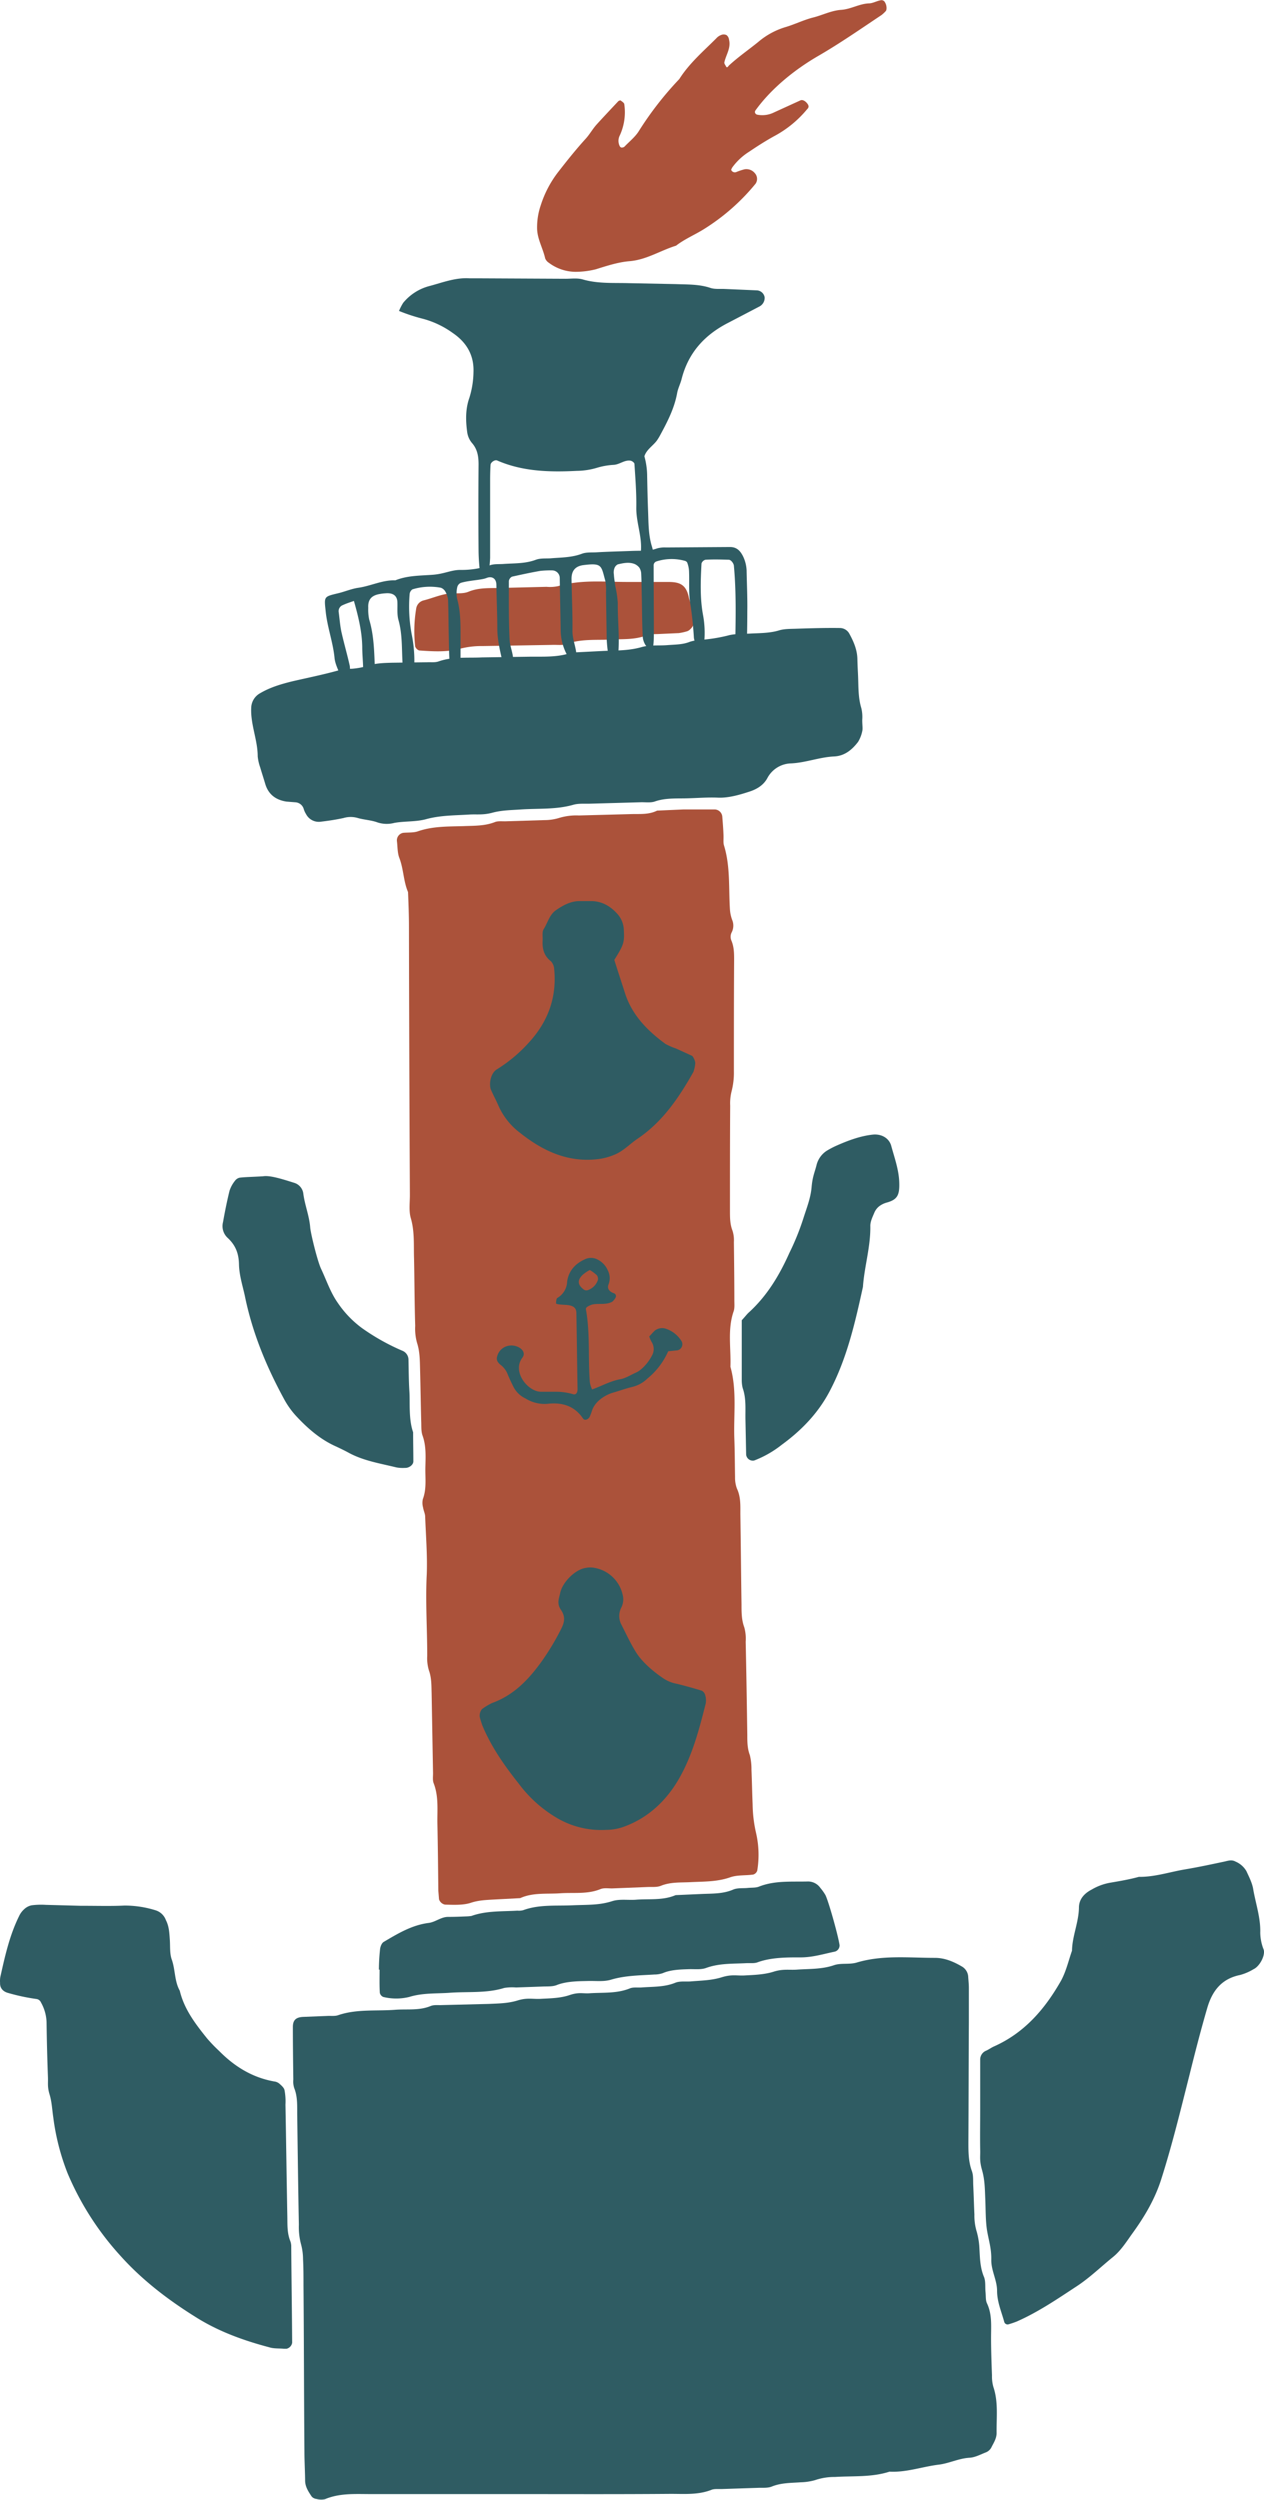 <svg xmlns="http://www.w3.org/2000/svg" width="546.5" height="1080" viewBox="-0.033 0.02 546.552 1079.956" style=""><g><g data-name="Layer 2"><path d="M295.4 349.7h13.8a3.4 3.4 0 0 1 3.1 3.3c.2 2.5.4 5 .5 7.5s-.2 3.5.3 5c2.7 9 1.9 18.3 2.5 27.5a16 16 0 0 0 1.1 4.8 6.4 6.4 0 0 1-.3 4.9 4.2 4.2 0 0 0-.2 3.6c1.2 2.8 1.2 5.7 1.2 8.7-.1 15.9-.1 31.9-.1 47.8a32.3 32.3 0 0 1-1 8.7 21.1 21.1 0 0 0-.6 6.2c-.1 15.1-.1 30.2-.1 45.3 0 3 0 5.9 1.1 8.7a13.5 13.5 0 0 1 .6 4.9c.1 8.4.2 16.8.2 25.2 0 1.7.2 3.5-.4 5-2.6 7.8-1 15.8-1.3 23.7 2.9 10.3 1.3 20.9 1.7 31.3.2 5.4.2 10.9.3 16.4a13.6 13.6 0 0 0 .8 4.9c1.7 3.6 1.5 7.3 1.5 11.1.2 13 .3 26 .5 39 0 3.4 0 6.7 1.2 9.9a18.4 18.4 0 0 1 .6 6.2c.3 13.5.5 26.9.7 40.3 0 3 0 5.8 1.1 8.7a25.1 25.1 0 0 1 .7 6.2c.2 5 .3 10.1.5 15.1a58.4 58.4 0 0 0 1.5 12.4 42 42 0 0 1 .5 16.2 2.6 2.6 0 0 1-1.7 1.7c-3.3.5-6.9.1-10 1.2-5.7 2-11.5 1.8-17.3 2.1-4.2.2-8.4-.1-12.5 1.5-1.8.8-4.1.5-6.2.6l-15.1.6c-1.6 0-3.5-.3-5 .3-5.6 2.3-11.6 1.4-17.4 1.8s-11.8-.4-17.3 2.1l-11.4.6c-3.3.2-6.6.3-9.9 1.4s-7.4.9-11.2.8a3.4 3.4 0 0 1-2.6-2.3l-.3-3.7c-.1-9.7-.2-19.3-.4-29-.1-5.8.6-11.7-1.6-17.4-.6-1.5-.2-3.3-.3-5l-.6-34c-.1-3.3 0-6.6-1.2-9.9a18.2 18.2 0 0 1-.7-6.2c0-11.8-.8-23.5-.2-35.3.3-8.3-.4-16.7-.7-25.1-.1-1.2-.7-2.4-.9-3.7a7.4 7.4 0 0 1-.1-3.6c1.7-4.5 1-9.1 1.1-13.7s.4-9.2-1.2-13.7c-.7-1.9-.5-4.2-.6-6.2-.2-7.6-.3-15.2-.5-22.7-.1-3.8-.1-7.5-1.3-11.2a22.8 22.8 0 0 1-.8-7.4c-.3-9.7-.3-19.3-.5-29-.2-5.8.3-11.7-1.4-17.5-.9-3.1-.4-6.6-.4-10q-.3-57.9-.4-115.8c0-5.1-.2-10.1-.4-15.1-2-4.7-1.9-9.8-3.7-14.6-.9-2.2-.8-4.9-1.1-7.4a3.3 3.3 0 0 1 2.7-3.6c2.1-.2 4.3 0 6.2-.6 6.5-2.3 13.2-2.1 19.9-2.3 4.6-.2 9.2 0 13.7-1.8 1.4-.5 3.3-.2 5-.3l16.3-.5a21.6 21.6 0 0 0 6.2-.9 25.7 25.7 0 0 1 8.7-1.1l22.6-.6c3.8-.1 7.6.3 11.2-1.5z" fill="#ab523a"></path><path d="M223.3 1077.6h-62.9c-6.7 0-13.5-.5-19.9 2.2a7.8 7.8 0 0 1-3.7-.1 3.1 3.1 0 0 1-2.1-1.1c-1.4-2.1-2.8-4.2-2.8-6.9s-.3-8.4-.3-12.6c-.2-23.9-.2-47.8-.4-71.7 0-3.8 0-7.6-.2-11.3a25.1 25.1 0 0 0-.8-6.2 28.8 28.8 0 0 1-1-8.7c-.3-15.5-.5-31.1-.7-46.6-.1-4.2.3-8.4-1.3-12.4a9.2 9.2 0 0 1-.4-3.7c-.1-7.6-.2-15.2-.2-22.7 0-3 1.3-4.3 4.7-4.4l10.1-.4c1.7-.1 3.5.2 5-.4 8.1-2.7 16.6-1.6 24.9-2.3 5-.3 10.1.4 14.9-1.6 1.5-.6 3.3-.3 5-.4l20.2-.5c4.1-.2 8.2-.2 12.4-1.5s6.6-.5 10-.7 8.3-.2 12.4-1.6 5.8-.6 8.7-.8c5.8-.4 11.7.2 17.4-2.1 1.4-.6 3.3-.3 5-.4 5-.4 10-.1 14.8-2.1 1.9-.7 4.2-.4 6.3-.5 4.5-.4 9.1-.4 13.6-1.8s6.6-.6 10-.8 8.3-.3 12.4-1.6 6.6-.7 10-.9c5.4-.4 10.8-.1 16.1-1.9 3.1-1.1 6.8-.2 10-1.2 11.1-3.3 22.4-2 33.7-2 4.4 0 8.2 1.7 11.8 3.8a5.5 5.5 0 0 1 2.6 4.1c.1 1.7.3 3.4.3 5v15.1c-.1 17.2-.1 34.5-.2 51.7 0 4.1 0 8.3 1.5 12.4.7 1.9.5 4.1.6 6.2.2 4.2.3 8.4.5 12.6a23.6 23.6 0 0 0 1 7.4 32.6 32.6 0 0 1 1.1 6.1c.3 4.6.2 9.2 2.1 13.6.7 1.9.4 4.2.6 6.3s0 3.5.6 4.9c2.3 4.8 1.8 9.8 1.8 14.9s.2 10.9.4 16.3a16.7 16.7 0 0 0 .6 5c2.2 6.5 1.3 13.2 1.4 19.9 0 2.2-1.1 4-2.1 5.9a4.6 4.6 0 0 1-2.6 2.5c-2.3.9-4.7 2.2-7.1 2.3-4.7.3-8.9 2.5-13.4 3-7.1.9-13.9 3.4-21.1 3-7.7 2.5-15.7 1.8-23.6 2.3a26 26 0 0 0-8.7 1.4 25 25 0 0 1-6.1.9c-4.2.3-8.4.2-12.4 1.8-1.9.8-4.2.5-6.2.6l-15.1.5c-1.7.1-3.6-.2-5 .4-5.7 2.2-11.6 1.7-17.5 1.7-22.2.2-44.4.1-66.7.1z" fill="#2f5c63"></path><path d="M372.8 311c0 2.4.3 3.7 0 4.9a14.3 14.3 0 0 1-1.8 4.6c-2.6 3.4-5.8 6.1-10.4 6.3-6.3.3-12.2 2.7-18.6 3a11.9 11.9 0 0 0-10.2 6.3c-1.6 3-4.4 4.8-7.8 5.9s-8.7 2.8-13.5 2.6-9.2.2-13.8.3-9.2-.2-13.7 1.4c-1.9.6-4.2.2-6.3.3l-21.4.6c-2.5.1-5.1-.2-7.5.5-7.4 2.1-15 1.5-22.5 2-4.2.3-8.3.3-12.4 1.4s-6.7.6-10 .8c-6.3.4-12.5.3-18.7 2-4.4 1.2-9.2.8-13.7 1.6a12.9 12.9 0 0 1-7.3-.2c-2.7-1-5.7-1.1-8.5-1.9a10.9 10.9 0 0 0-6.2 0c-3.2.7-6.5 1.2-9.9 1.6a6.2 6.2 0 0 1-6.3-3.3 8.8 8.8 0 0 1-1-2.2 4 4 0 0 0-3.7-2.9l-3.8-.3c-4.5-.7-7.7-3-9.1-7.5-.7-2.4-1.5-4.8-2.2-7.2a20.8 20.8 0 0 1-1.1-4.8c0-7.2-3.2-13.9-2.8-21.2a7.4 7.4 0 0 1 3.8-6.1c4.4-2.6 9.2-4 14.1-5.2 6.5-1.5 13-2.8 19.5-4.6a31.9 31.9 0 0 1 6.2-.8 32.2 32.2 0 0 0 6.2-1.1c3.6-1.3 7.4-1.4 11.1-1.5l15.1-.2c1.7-.1 3.5.2 5.1-.4 6.1-2.1 12.4-1.4 18.7-1.7l20.1-.3c6.3-.1 12.6.4 18.7-1.8l13.8-.7c5.5-.2 10.8-.1 16.2-1.6 3.6-1.1 7.5-.6 11.3-.9s6.7-.2 9.9-1.5a20.1 20.1 0 0 1 4.9-.8 70.6 70.6 0 0 0 11.2-1.8c3.1-.9 6.6-.7 9.9-.9s8.4-.1 12.5-1.4c2.4-.7 5-.6 7.5-.7 6.3-.2 12.6-.4 18.9-.3a4.7 4.7 0 0 1 4 2.6c1.8 3.3 3.3 6.8 3.4 10.7s.2 5 .3 7.5c.2 4.6 0 9.2 1.4 13.8a16.3 16.3 0 0 1 .4 5.1z" fill="#2f5c63"></path><path d="M34.7 823.4c7.4 0 13.2.2 19.1-.1a44.9 44.9 0 0 1 13.6 2.1 6.9 6.9 0 0 1 4.3 4.2c1.4 2.7 1.5 5.6 1.7 8.5s-.1 6.1.9 8.7c1.5 4.4 1.1 9.2 3.4 13.3 1.9 8 6.8 14.4 11.8 20.6a65.7 65.7 0 0 0 5.2 5.4c6.6 6.7 14.3 11.5 23.8 13.2a4.3 4.3 0 0 1 2.2.9c.9.8 2.1 1.8 2.3 2.9a25.6 25.6 0 0 1 .4 6.2c.3 15.9.5 31.8.8 47.8.1 3.7-.2 7.5 1.3 11.2a6.4 6.4 0 0 1 .4 2.4c.1 13.9.3 27.7.4 41.5a3.2 3.2 0 0 1-2.4 2.6h-1.2c-2.1-.2-4.3 0-6.2-.6-11-2.9-21.6-6.7-31.3-12.7-12.1-7.5-23.5-16.1-33.1-26.8A124.9 124.9 0 0 1 29.2 939a100.1 100.1 0 0 1-6.2-24.2c-.5-3.3-.6-6.6-1.6-9.9s-.6-4.9-.7-7.4c-.3-8-.5-16-.6-23.9a18.6 18.6 0 0 0-2.4-8.4 2.5 2.5 0 0 0-1.8-1.5 86.8 86.8 0 0 1-12.3-2.6c-2.4-.6-3.7-2.2-3.6-4.4a10.5 10.5 0 0 1 .1-2.5c2-9 4-18 8.1-26.3a9.3 9.3 0 0 1 2.2-3 6.7 6.7 0 0 1 3.2-1.7 32.2 32.2 0 0 1 6.2-.2z" fill="#2f5c63"></path><path d="M423.8 911.3v-21.4a4.1 4.1 0 0 1 2.6-3.9c1.1-.5 2.2-1.3 3.3-1.8 13.3-5.9 22.1-16.2 29.1-28.5 2.2-4.1 3.2-8.6 4.7-12.9.1-6.3 2.9-12.2 3-18.6 0-3.7 2.4-6.2 5.5-7.8a23.8 23.8 0 0 1 8.2-3c4.1-.7 8.2-1.4 12.2-2.5 6.8.1 13.3-2.1 19.8-3.2s11.5-2.2 17.2-3.4c1.7-.4 3.2-.9 4.8 0a9.9 9.9 0 0 1 4.7 4.1c1.2 2.6 2.6 5.3 3 8.1 1.1 6.2 3.2 12.2 3 18.6a20.7 20.7 0 0 0 1.5 7.3c.7 2.6-1.8 7.2-4.4 8.4a22.6 22.6 0 0 1-5.8 2.5c-7.9 1.6-12 6.7-14.2 14.2-2.8 9.6-5.3 19.3-7.7 29-3.8 15-7.4 29.9-12.1 44.7-2.8 9-7.5 16.8-12.9 24.2-2.4 3.4-4.8 7.1-8 9.7-5.2 4.2-10 8.9-15.6 12.6-8.4 5.5-16.7 11.2-26 15.3a35.9 35.9 0 0 1-3.5 1.2 1.5 1.5 0 0 1-2-1c-1.2-4.4-3.1-8.7-3.1-13.4s-2.6-8.8-2.5-13.5-1.1-8.3-1.8-12.4-.6-9.2-.8-13.8-.2-8.3-1.4-12.5-.7-5.8-.8-8.7c-.1-5.9 0-11.7 0-17.6z" fill="#2f5c63"></path><path d="M172.5 134.3a22.8 22.8 0 0 1 1.8-3.5 21.8 21.8 0 0 1 11.5-7.3c5.6-1.5 11.2-3.7 17.2-3.3h3.7l37.8.2c2.5 0 5.1-.4 7.5.3 6.6 1.9 13.3 1.4 20 1.6l20.1.4c5 .2 10 0 14.9 1.6 2 .7 4.2.4 6.3.5l13.8.6a3.6 3.6 0 0 1 3.5 3 4.2 4.2 0 0 1-2.3 4l-13.4 7c-10.2 5.2-17.3 12.9-20.2 24.3-.5 2-1.5 3.9-1.9 5.9-1.2 6.8-4.3 12.7-7.5 18.6a23.9 23.9 0 0 1-1.3 2.1c-1.7 2.3-4.5 3.9-5.4 6.8a32.6 32.6 0 0 1 1.2 8.7c.1 5.1.2 10.1.4 15.1s.1 10 1.6 15a12.7 12.7 0 0 1-.2 8.6 1.6 1.6 0 0 1-2.1 1 4.2 4.2 0 0 1-1.8-1.4 6 6 0 0 1-.5-2.4 23.8 23.8 0 0 1-.1-3.8c.5-6.3-2.1-12.3-2-18.7s-.4-12.5-.8-18.8c0-.5-1-1.3-1.7-1.4-2.6-.4-4.6 1.6-7.2 1.8a31 31 0 0 0-7.4 1.3 31.4 31.4 0 0 1-8.6 1.3c-11.8.6-23.5.3-34.5-4.5-1-.4-2.7.8-2.8 1.8s-.2 4.2-.2 6.3v34c-.1 2.1-.3 4.1-.6 6.2s-.9 1.2-1.9 1.1-1.8-.3-1.9-1.3a84.8 84.8 0 0 1-.6-8.7c-.1-12.6-.1-25.2 0-37.7 0-3.5-.5-6.6-2.9-9.3a9.2 9.2 0 0 1-2-4.5c-.7-5-.8-10.1.9-14.9a39 39 0 0 0 1.8-11.1c.3-7.5-3.1-13-9-17a39.3 39.3 0 0 0-13.6-6.3 77.2 77.2 0 0 1-9.6-3.2z" fill="#2f5c63"></path><path d="M248.9 117.4a19.5 19.5 0 0 1-11.6-3.9 4.1 4.1 0 0 1-1.6-1.9c-1-4.5-3.5-8.5-3.5-13.2a29.6 29.6 0 0 1 1.6-9.8 46.5 46.5 0 0 1 7.5-14.3c3.9-5 7.8-9.9 12-14.5 1.7-1.9 2.9-4.1 4.6-6s6.2-6.7 9.4-10.1c.2-.2.9-.5 1.1-.3s1.4.9 1.5 1.5a24 24 0 0 1-1.9 13.5 5.1 5.1 0 0 0 0 4.8c.2.3.6.6.9.5a1.7 1.7 0 0 0 1.1-.4c2-2.1 4.4-4 6-6.4a143.6 143.6 0 0 1 17.7-22.8c4.3-6.8 10.4-12 16-17.6a5.2 5.2 0 0 1 2-1.4 2.9 2.9 0 0 1 2.4 0 2.9 2.9 0 0 1 1.1 2c.9 3.6-1.3 6.5-2 9.7-.2.6.5 1.4.8 2s.9-.2 1.1-.5c4-3.7 8.5-6.8 12.7-10.2a32.6 32.6 0 0 1 12-6.5c4-1.2 7.8-3.1 11.8-4.1s7.8-3 12.1-3.3 7.9-2.7 12.2-2.8c1.6-.1 3.1-1 4.7-1.3a1.7 1.7 0 0 1 2.1 1c.7 1.1.8 3 .3 3.6a14.5 14.5 0 0 1-1.8 1.7c-9 6-17.9 12.2-27.4 17.7s-20 13.6-27.2 23.6a1.1 1.1 0 0 0-.1 1.1 1.3 1.3 0 0 0 .9.7 11.4 11.4 0 0 0 7.3-1l11.4-5.2c.9-.4 2.2.3 3.1 1.6a2.1 2.1 0 0 1 .4 1.1 1.7 1.7 0 0 1-.6 1.1 47.4 47.4 0 0 1-14.5 11.8c-3.6 2-7.2 4.3-10.6 6.6a26.3 26.3 0 0 0-7.3 6.8c-.2.4-.6 1-.4 1.2a1.7 1.7 0 0 0 2.1.8 25.3 25.3 0 0 1 3.6-1.2 4.7 4.7 0 0 1 4.4 1.6 3.7 3.7 0 0 1 .4 4.6 91 91 0 0 1-22.6 19.8c-3.9 2.4-8.2 4.2-11.8 7-6.8 2.1-12.8 6.1-20.1 6.7-4.9.4-9.8 2-14.6 3.5a36.4 36.4 0 0 1-8.7 1.1z" fill="#ab523a"></path><path d="M163.8 851a86.5 86.5 0 0 1 .5-8.8c.1-1.1.7-2.7 1.6-3.2 6.1-3.6 12.2-7.3 19.5-8.2 2.9-.4 5.3-2.6 8.3-2.6s5.1-.1 7.6-.2a21.1 21.1 0 0 0 2.5-.2c6.4-2.3 13.2-1.9 19.9-2.3a7.1 7.1 0 0 0 2.5-.2c6.8-2.5 14-1.8 21.1-2.1s11.7 0 17.4-1.8c3.1-1 6.7-.4 10-.6 5.9-.5 11.8.4 17.4-2l11.3-.5c4.6-.2 9.2 0 13.6-1.9 1.9-.8 4.2-.5 6.2-.7s3.5 0 5-.6c6.9-2.7 14.1-2 21.1-2.2a6.5 6.5 0 0 1 5.4 2.8 21.8 21.8 0 0 1 2.2 3.1c1.4 2.9 5.4 17.1 6.1 21.6a2.8 2.8 0 0 1-2 2.8c-4.9 1-9.6 2.5-14.8 2.5s-12.6-.1-18.6 2.1c-1.5.6-3.4.3-5 .4-5.9.3-11.7 0-17.4 2.1-2.3.8-5 .4-7.5.5s-7.5.1-11.1 1.7a11.5 11.5 0 0 1-3.7.6c-6.3.4-12.5.4-18.6 2.2-3.2 1-6.7.5-10.1.6s-9.2 0-13.6 1.8c-1.9.7-4.1.5-6.2.6l-11.3.4a21.6 21.6 0 0 0-5.1.2c-7.7 2.4-15.8 1.5-23.7 2.1-5.8.4-11.6 0-17.4 1.8a23.6 23.6 0 0 1-11.2 0 2.5 2.5 0 0 1-1.5-1.8c-.2-3.3-.1-6.6-.1-10z" fill="#2f5c63"></path><path d="M113.7 508.2c3-.5 8.3 1.2 13.4 2.8a5.6 5.6 0 0 1 4 4.5c.6 5 2.6 9.7 3 14.8.2 2.6 3.2 14.9 4.8 18.1 2.3 4.9 4 10.1 7.2 14.6a44.5 44.5 0 0 0 10.4 10.8 93.5 93.5 0 0 0 17.5 9.8 4.2 4.2 0 0 1 2.6 3.9c.1 4.6.1 9.2.4 13.8s-.4 11.8 1.6 17.5c0 4.2.1 8.4.1 12.6 0 1.5-1.9 2.9-3.6 2.8a15.3 15.3 0 0 1-3.7-.2c-6.9-1.7-14-2.8-20.4-6.2-1.8-1-3.7-1.9-5.6-2.8-6.6-2.9-12-7.5-16.9-12.7a36.3 36.3 0 0 1-5.9-8.2c-7.6-14-13.6-28.6-16.8-44.4-1-4.5-2.4-8.8-2.5-13.5s-1.5-8.2-4.8-11.3a6.9 6.9 0 0 1-2.1-6.9c.8-4.5 1.7-9 2.8-13.5a13.6 13.6 0 0 1 2.4-4.4 3.4 3.4 0 0 1 2-1.3c2.5-.3 5-.3 10.1-.6z" fill="#2f5c63"></path><path d="M320.7 570.4c1.5-1.6 2.2-2.6 3.1-3.4 7.9-7.2 13.2-16.1 17.5-25.7a108.4 108.4 0 0 0 6.1-15.1c1.4-4.4 3.1-8.6 3.5-13.3s1.4-6.5 2.2-9.8a10.3 10.3 0 0 1 4.3-5.9 36.8 36.8 0 0 1 4.4-2.3c5-2.2 10.1-4.1 15.5-4.7 3.7-.4 7 1.4 8 4.7 1.4 5.2 3.3 10.3 3.5 15.8s-.7 7.5-5.2 8.8a9.7 9.7 0 0 0-3.4 1.6 7 7 0 0 0-2.2 2.9c-.8 1.9-1.8 3.9-1.7 5.9.1 8.9-2.6 17.4-3.2 26.1-3.4 15.5-6.9 30.9-14.4 45.1-5 9.5-12.2 16.9-20.7 23.1a45.3 45.3 0 0 1-11.9 6.8 2.9 2.9 0 0 1-3.5-2.5l-.3-15.1c-.1-4.6.4-9.2-1.2-13.7a14.5 14.5 0 0 1-.4-3.7z" fill="#2f5c63"></path><path d="M271.2 251.4h17.6c4.8 0 7.8.9 9 6.6.4 2 1.4 3.9 1.9 5.9a27.4 27.4 0 0 1 .3 5c.1 1.3-1.6 3.4-2.9 3.8a23.3 23.3 0 0 1-3.6.8l-8.8.4c-1.7.1-3.5-.1-5 .5-5.2 2.1-10.7 1.6-16.1 1.9s-12.5-.4-18.6 1.9c-1.9.7-4.2.3-6.3.4l-30.1.5a36.8 36.8 0 0 0-9.9 1.2c-5.7 1.5-11.7 1.1-17.5.7a2.9 2.9 0 0 1-1.7-1.7 58.6 58.6 0 0 1 .4-16.2 4.3 4.3 0 0 1 3.1-3.7c4.5-1.1 8.7-3.2 13.4-3.1 2.1 0 4.3.1 6.2-.7 4.4-1.8 9-1.5 13.6-1.6l20.1-.5a16.4 16.4 0 0 0 5-.3c9.9-2.9 19.9-1.8 29.9-1.8z" fill="#ab523a"></path><path d="M262 790.6a37.7 37.7 0 0 1-20.8-4.9 55.9 55.9 0 0 1-16.8-14.9c-6.2-7.8-12-16-15.9-25.4-.4-1.2-.8-2.4-1.1-3.6a4.5 4.5 0 0 1 1-3.4 27.3 27.3 0 0 1 4.3-2.6c9.5-3.4 16-10.3 21.7-18.3a108.5 108.5 0 0 0 8.3-13.9c1.5-3 1.7-5.3-.2-8.1s-.8-4.9-.3-7.3c1-4.7 6.6-10.2 11.1-10.8a9.7 9.7 0 0 1 3.8 0 15.2 15.2 0 0 1 12.3 12.6 8 8 0 0 1-.9 4.8 7.9 7.9 0 0 0 .2 7.2c2.1 4.1 4 8.3 6.5 12.2s7.2 8 11.7 11a15.4 15.4 0 0 0 5.8 2.3c3.6.9 7.3 1.9 10.8 3a3.1 3.1 0 0 1 1.4 1.9 7.8 7.8 0 0 1 .2 3.7c-2.8 11-5.6 21.8-11.2 31.8s-13.8 17.8-24.9 21.6a23 23 0 0 1-7 1.1z" fill="#2f5c63"></path><path d="M265.6 414.7c1.4 4.5 3 9.3 4.5 14 3 9.7 9.7 16.5 17.6 22.3a27.7 27.7 0 0 0 4.6 2l6.8 3.1c.6.2 1.6 2.5 1.5 3.3a15.3 15.3 0 0 1-.8 3.7c-6.2 11-13.2 21.4-23.9 28.7-3.5 2.3-6.3 5.5-10.3 7.1a26.4 26.4 0 0 1-7.2 1.9c-13 1.5-23.8-3.6-33.6-11.4a29.7 29.7 0 0 1-9.3-11.7c-1-2.3-2.2-4.5-3.2-6.8s-.3-7.2 2.5-8.9a63.4 63.4 0 0 0 13.5-11.2c8.5-9.1 12.5-19.7 11.3-32.1a5.5 5.5 0 0 0-1.4-3.4c-3-2.3-3.8-5.4-3.6-8.9.1-1.7-.3-3.7.4-4.9 1.8-2.8 2.5-6.3 5.4-8.3s6.4-4 10.4-3.9h5.1c4.4.1 8 2.2 10.9 5.4a10.8 10.8 0 0 1 2.9 6.8c.3 5.6.1 6.5-4.1 13.2z" fill="#2f5c63"></path><path d="M153 259.6c-1.7.6-3.3 1.1-4.8 1.8a2.8 2.8 0 0 0-1.8 2.9c.4 2.9.6 5.9 1.2 8.7 1.1 4.9 2.5 9.7 3.6 14.6a9.3 9.3 0 0 1-.2 3.7c-.1.7-.9 1.3-1.5 1.7a1.6 1.6 0 0 1-2.2-.8c-1-2.7-2.5-5.4-2.7-8.2-.7-6.7-3.1-13.1-3.8-19.8s-.9-6.4 5.7-8c2.8-.7 5.6-1.9 8.5-2.3 5.4-.8 10.4-3.4 15.9-3.2 5.2-2.1 10.7-2 16.1-2.4s8.1-2.2 12.4-2.1a37.9 37.9 0 0 0 12.4-2c1.9-.7 4.1-.4 6.2-.6 4.6-.3 9.2-.1 13.7-1.8 1.9-.7 4.1-.5 6.2-.6 4.6-.4 9.2-.3 13.7-2 1.9-.7 4.1-.5 6.2-.6 5-.3 10.1-.4 15.1-.6s7.6.2 11.2-1.1a12 12 0 0 1 3.8-.4l27.7-.2c3 0 4.5 1.7 5.7 4.1a15.6 15.6 0 0 1 1.5 6c.1 5.9.4 11.8.3 17.7 0 7.5-.2 15.1-.4 22.6a9.4 9.4 0 0 1-1.1 3.6 2.4 2.4 0 0 1-2 .8c-.7-.1-1.7-.9-1.7-1.4-.1-4.2-.1-8.4 0-12.5.2-11 .4-21.9-.6-32.8-.1-1.1-1.3-2.6-2.2-2.6-3.4-.1-6.7-.2-10.1 0a2.5 2.5 0 0 0-1.7 1.6c-.4 7.5-.7 15.1.7 22.5a42.3 42.3 0 0 1 .5 11.2c-.1 1-1 1.3-1.8 1.5s-1.7.2-2-.8a7.5 7.5 0 0 1-.7-2.3 149.5 149.5 0 0 0-1.6-15c-.7-4.5-.3-9.2-.5-13.8a11.7 11.7 0 0 0-.8-3.7 1.6 1.6 0 0 0-.9-.7 21.5 21.5 0 0 0-12.3.2 1.8 1.8 0 0 0-1.3 1.9c0 9.3.1 18.5.1 27.7 0 2.1 0 4.2-.2 6.3s-.9 1.6-1.4 1.5a2.8 2.8 0 0 1-2-1.2 7.7 7.7 0 0 1-1.2-3.5c-.3-5.4-.3-10.9-.4-16.3-.1-3.8-.1-7.6-.3-11.4a5.3 5.3 0 0 0-.8-2.3 5.5 5.5 0 0 0-1.9-1.5c-2.4-1-4.9-.5-7.4.1a3 3 0 0 0-1.5 1.8 5.2 5.2 0 0 0-.2 2.5c.1 1.7.4 3.3.6 5a45.5 45.5 0 0 1 1.1 7.4c-.1 7.9 1 15.9 0 23.8-.2 1.2-.9 1.4-1.9.8a4.3 4.3 0 0 1-2.3-2.8c-.3-2.1-.5-4.2-.6-6.2l-.3-20.2a20.7 20.7 0 0 0-.3-5c-1.8-6.5-1.3-7.8-9.3-6.8-3.6.4-5.3 2.4-5.3 5.9.1 7.5.5 15.1.4 22.6 0 3.5 1.4 6.6 1.7 9.9a1.2 1.2 0 0 1-.8.9 9.3 9.3 0 0 1-2.3.4c-.4 0-.8-.5-.9-.8a23 23 0 0 1-2.8-10.9c-.1-7.5-.3-15.1-.4-22.6a3.3 3.3 0 0 0-3.3-3.1 42.6 42.6 0 0 0-5 .2c-4.1.7-8.2 1.6-12.3 2.5a2.5 2.5 0 0 0-1.4 1.9c0 8.3-.1 16.7.3 25.1.1 3.7 2.3 7.3 1.3 11.1a1.5 1.5 0 0 1-1.9 1.2c-.4-.1-.9 0-1.2-.2a1.4 1.4 0 0 1-.9-.9c-1.2-5.2-2.6-10.5-2.6-16s-.3-12.5-.4-18.8c-.1-2.8-2.1-3.7-4.3-2.8s-7.5 1-11.1 2.1a2.7 2.7 0 0 0-1.5 1.8 12.1 12.1 0 0 0-.1 5c1.4 4.9 1.5 9.9 1.5 15v15.1a1.4 1.4 0 0 1-1.6 1.4l-1.1-.4a3.6 3.6 0 0 1-2-3c-.3-4.2-.3-8.4-.4-12.6s-.1-10.1-.3-15.1a9.1 9.1 0 0 0-1.2-3.5 3.7 3.7 0 0 0-1.9-1.6 25.7 25.7 0 0 0-12.3.7 2.8 2.8 0 0 0-1.2 2 64.4 64.4 0 0 0 .9 17.5 58 58 0 0 1 .7 18.6c-.1 1.1-.9 1.4-1.9 1a5 5 0 0 1-1.2-.2 1.8 1.8 0 0 1-.7-1 27.8 27.8 0 0 1-.8-4.9c-.5-6.7 0-13.4-1.9-20-.6-2.4-.3-5-.4-7.5s-1.6-4.1-5.1-3.8a19 19 0 0 0-2.5.3c-3.6.6-5.2 2.4-5 6a20.7 20.7 0 0 0 .4 5c2.2 7.3 2.2 14.9 2.5 22.4 0 2.1 1.6 4 .6 6.1a3.8 3.8 0 0 1-1.7 1.6c-.7.5-1.4.1-1.9-.9a20 20 0 0 1-2.1-7.2c0-3.3-.4-6.7-.4-10.1-.1-6.7-1.7-13.2-3.6-19.9z" fill="#2f5c63"></path><path d="M256 600.3c4.2-1.5 7.8-3.6 12.1-4.4 2.4-.4 4.6-1.9 6.9-2.9s5.2-4.1 6.8-7.2a5.7 5.7 0 0 0 0-5.9 11.7 11.7 0 0 1-1.1-2.5c.8-.8 1.6-1.8 2.5-2.6a5.2 5.2 0 0 1 4.8-.7 12.7 12.7 0 0 1 6.7 5.4 2.7 2.7 0 0 1-1.8 3.9l-4 .4a31.6 31.6 0 0 1-9 11.8 14 14 0 0 1-6.5 3.6c-2.9.7-5.6 1.7-8.4 2.5s-7.7 3.4-9.1 7.9a23.4 23.4 0 0 1-.9 2.4c-.6 1.3-2.2 1.9-2.9.9-3.7-5.5-9-7.1-15.3-6.4a15.5 15.5 0 0 1-9.6-2.3 11.1 11.1 0 0 1-5.3-5.2c-.9-1.8-1.8-3.7-2.6-5.7a9.5 9.5 0 0 0-3.1-3.8c-1-.9-1.7-1.9-1.3-3.3a6.2 6.2 0 0 1 5.1-4.8 6.8 6.8 0 0 1 4.8 1c1.5 1 2.2 2.6 1.1 4.1-4.7 6.1 2.3 14.8 8 14.8h6.3a26.4 26.4 0 0 1 7.4 1c1.3.5 2.1-.4 2.1-2.2-.2-10.9-.3-21.8-.5-32.7 0-2.3-1.2-3.3-4.1-3.6-1.2-.1-2.5-.1-3.7-.3s-1-.4-1-.6.1-1.9.5-2.1a8.5 8.5 0 0 0 4.3-7.1c.6-4.4 3.3-7.6 7.4-9.5a6.1 6.1 0 0 1 6 .1 9.4 9.4 0 0 1 4.2 4.6 7.3 7.3 0 0 1 .3 6c-.7 1.8.3 3.1 2.2 3.8a1.3 1.3 0 0 1 .9 1.8 5.8 5.8 0 0 1-1.5 1.9c-2.7 1.5-5.8.6-8.6 1.2a8.8 8.8 0 0 0-2.2 1c-.3.2-.7.7-.6 1 1.9 10.4.9 20.9 1.7 31.4a10.7 10.7 0 0 0 1 3.3zm-1-51.6a15.2 15.2 0 0 0-3.1 2.1c-2.3 2.2-2.2 4.2.2 6.1a2 2 0 0 0 2.3.4 7 7 0 0 0 4.1-4.3 2.6 2.6 0 0 0-.5-2.1 17.9 17.9 0 0 0-3-2.2z" fill="#2f5c63"></path></g></g></svg>
